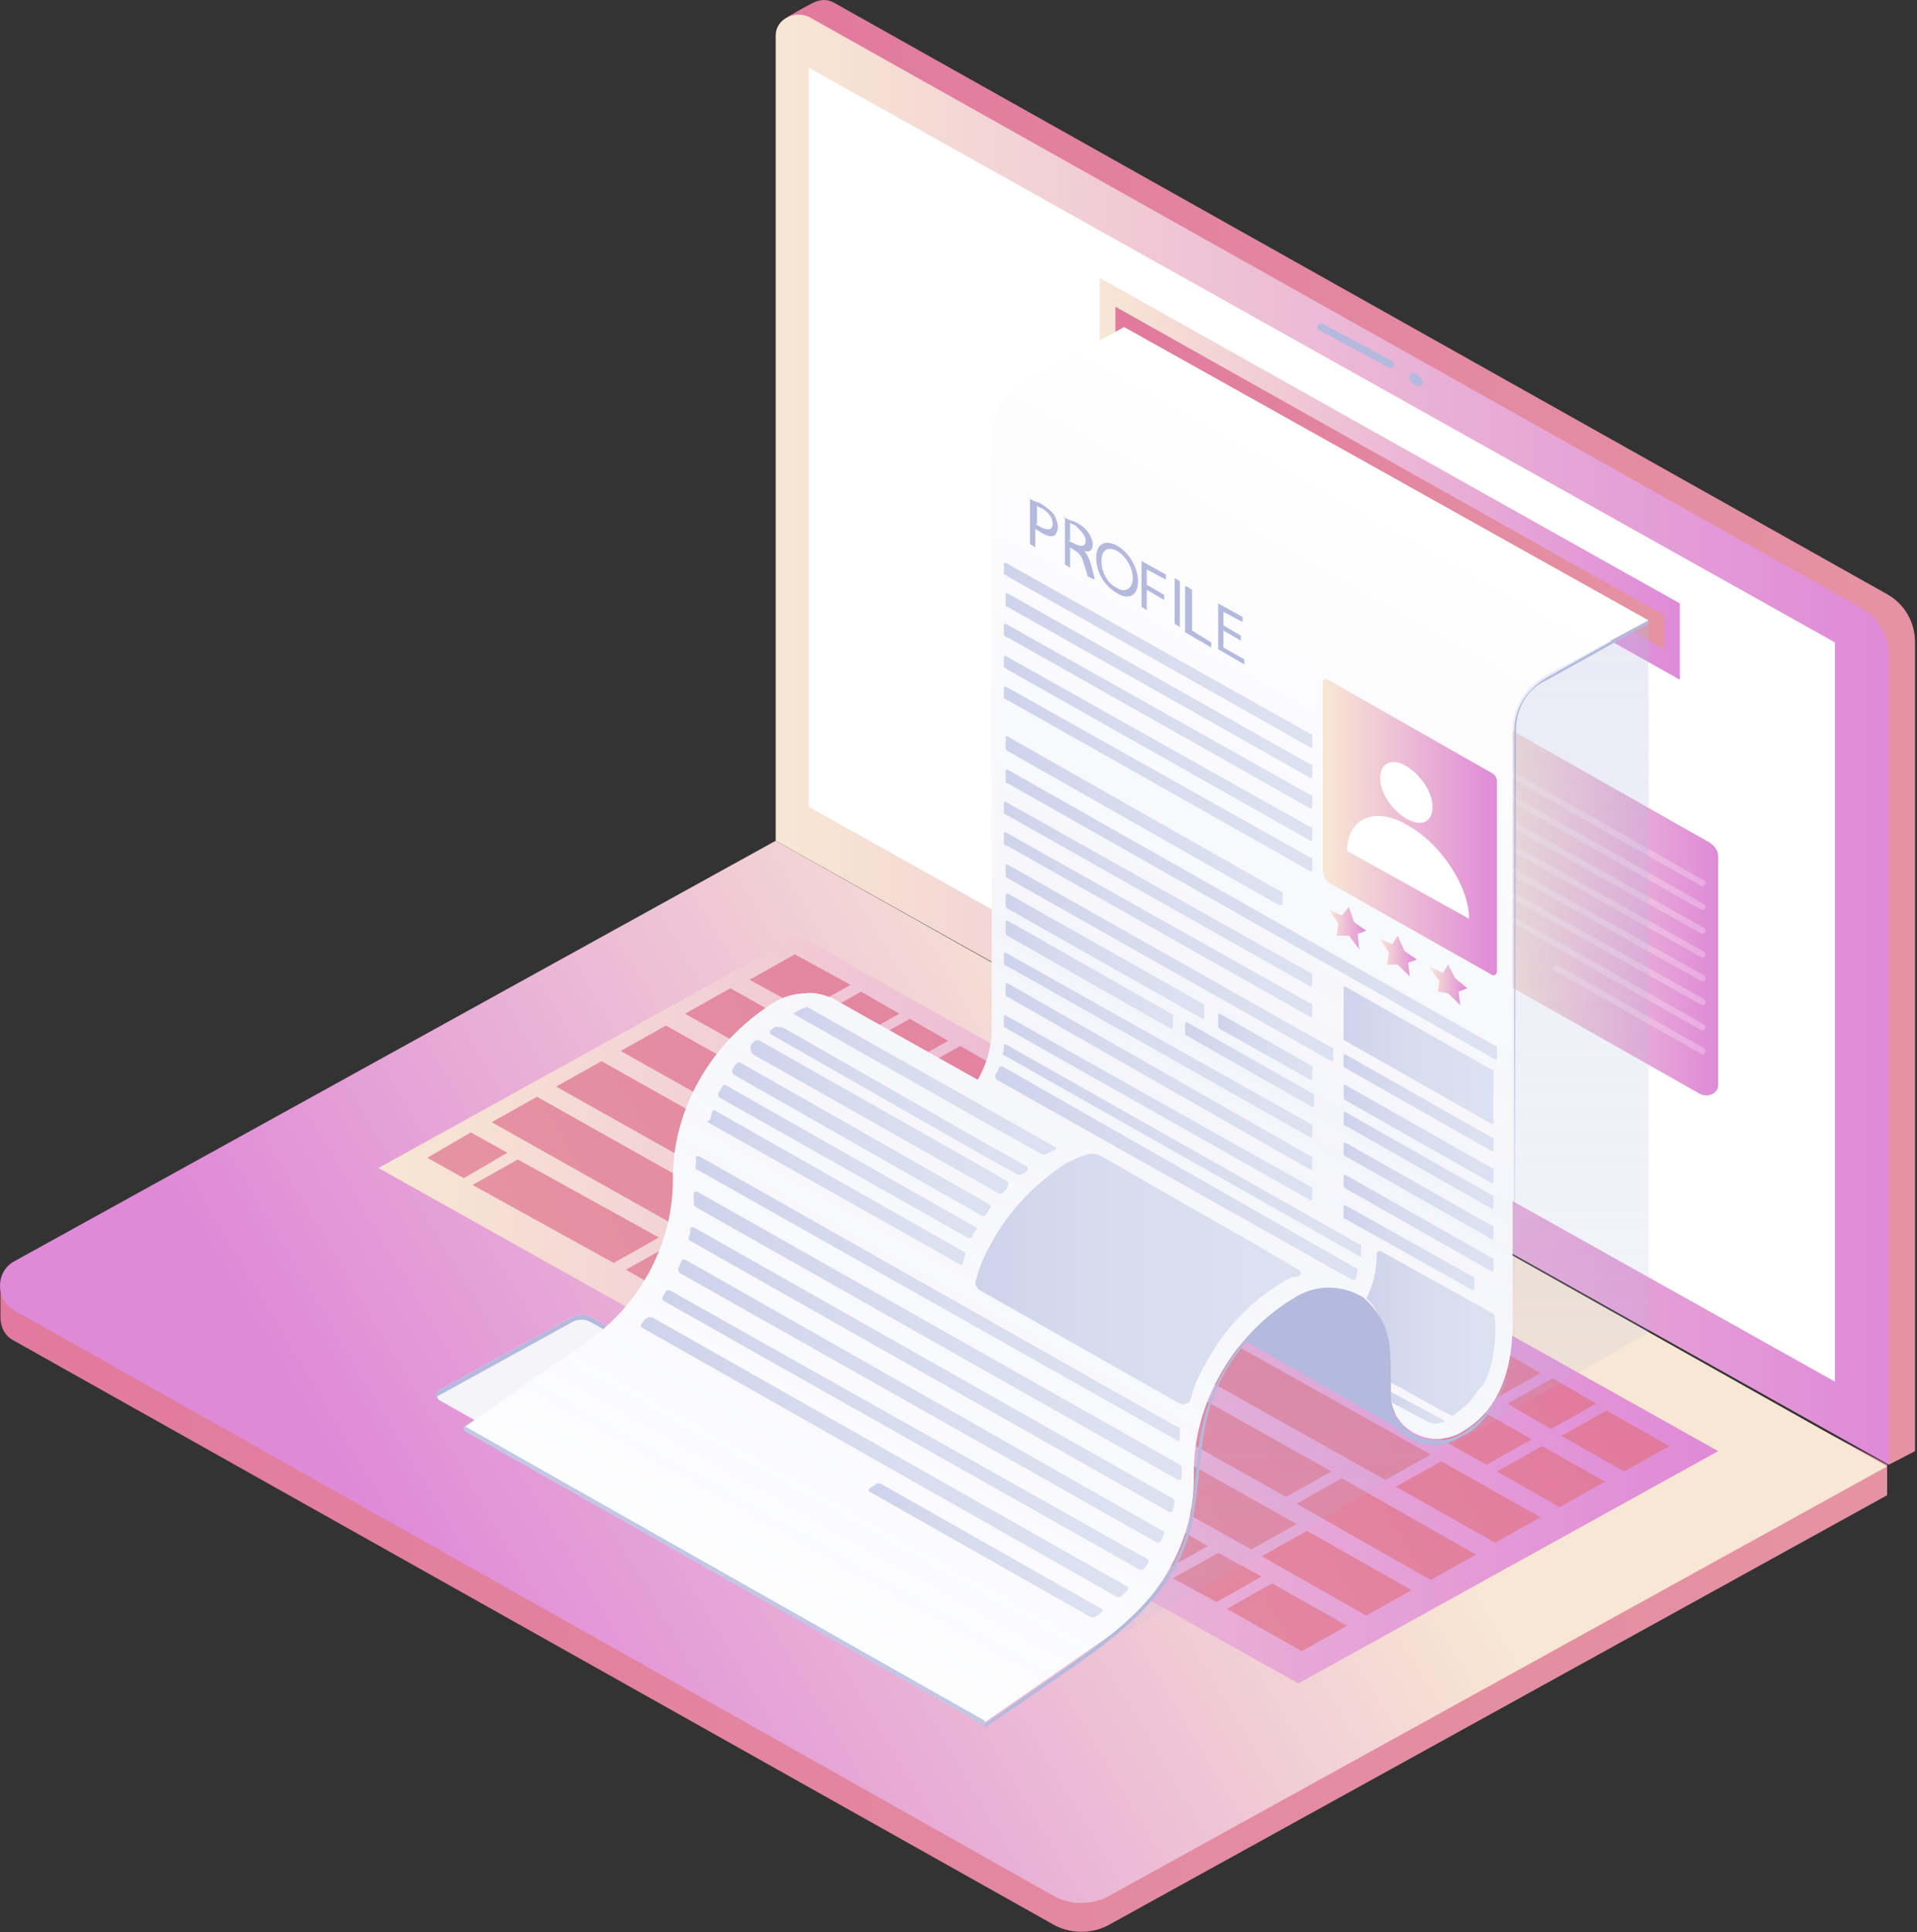 <svg width="262" height="264" viewBox="0 0 262 264" fill="none" xmlns="http://www.w3.org/2000/svg">
<rect x="0" y="0" width="262" height="264" fill="#333333" stroke="none"/>
<path d="M261.73 87.778V198.285L258.159 200.138L109.823 112.799L107.68 2.292C107.68 2.292 110.061 0.902 111.014 0.439C111.966 -0.025 112.919 -0.256 114.109 0.439L257.683 81.06C260.302 82.45 261.73 84.998 261.73 87.778Z" fill="url(#paint0_linear_1119_31)"/>
<path d="M258.159 89.632V200.138L106.014 114.884V4.84C106.014 2.755 108.395 1.365 110.537 2.292L254.111 82.913C256.73 84.303 258.159 86.852 258.159 89.632Z" fill="url(#paint1_linear_1119_31)"/>
<path d="M250.778 87.778V188.786L110.538 110.25V9.242L250.778 87.778Z" fill="url(#paint2_linear_1119_31)"/>
<path d="M229.587 82.45V92.875L150.3 48.394V37.969L229.587 82.45Z" fill="url(#paint3_linear_1119_31)"/>
<path d="M152.443 46.773V41.908L227.444 84.072V88.705L152.443 46.773Z" fill="url(#paint4_linear_1119_31)"/>
<path d="M204.825 133.88L232.206 149.402C233.397 150.097 234.825 149.402 234.825 148.244V116.969C234.825 116.274 234.349 115.579 233.635 115.115L206.253 99.593C205.063 98.898 203.634 99.593 203.634 100.752V132.027C203.634 132.722 204.11 133.417 204.825 133.88Z" fill="url(#paint5_linear_1119_31)"/>
<g opacity="0.25">
<path d="M232.682 120.675L205.777 105.385" stroke="white" stroke-width="0.846" stroke-miterlimit="10" stroke-linecap="round"/>
<path d="M232.682 123.919L205.777 108.629" stroke="white" stroke-width="0.846" stroke-miterlimit="10" stroke-linecap="round"/>
<path d="M232.682 127.162L205.777 112.104" stroke="white" stroke-width="0.846" stroke-miterlimit="10" stroke-linecap="round"/>
<path d="M232.682 130.405L205.777 115.347" stroke="white" stroke-width="0.846" stroke-miterlimit="10" stroke-linecap="round"/>
<path d="M232.682 133.649L205.777 118.59" stroke="white" stroke-width="0.846" stroke-miterlimit="10" stroke-linecap="round"/>
<path d="M232.682 136.892L205.777 121.834" stroke="white" stroke-width="0.846" stroke-miterlimit="10" stroke-linecap="round"/>
<path d="M232.682 140.367L205.777 125.077" stroke="white" stroke-width="0.846" stroke-miterlimit="10" stroke-linecap="round"/>
<path d="M232.682 143.611L212.682 132.259" stroke="white" stroke-width="0.846" stroke-miterlimit="10" stroke-linecap="round"/>
</g>
<path d="M106.014 119.054L257.921 200.138V204.308L151.729 262.921C149.348 264.311 146.252 264.311 143.871 262.921L1.964 183.226C0.536 182.531 0.06 181.141 0.06 179.983C0.06 178.593 0.06 175.813 0.06 175.813L106.014 119.054Z" fill="url(#paint6_linear_1119_31)"/>
<path d="M106.014 114.884L257.921 200.37L151.729 258.982C149.348 260.372 146.252 260.372 143.871 258.982L1.964 179.056C-0.655 177.666 -0.655 173.728 1.964 172.338L106.014 114.884Z" fill="url(#paint7_linear_1119_31)"/>
<path d="M51.727 159.596L109.109 127.857L234.825 198.285L177.443 230.023L51.727 159.596Z" fill="url(#paint8_linear_1119_31)"/>
<path d="M184.11 179.751L178.872 176.739L185.063 173.264L190.301 176.276L184.11 179.751ZM209.349 196.663L99.823 135.039L93.632 138.514L203.158 200.138L209.349 196.663ZM183.634 172.569L178.396 169.558L172.205 173.033L177.443 176.044L183.634 172.569ZM176.967 168.631L171.729 165.619L165.538 169.094L170.777 172.106L176.967 168.631ZM116.252 134.575L108.633 130.405L102.442 133.88L110.061 138.051L116.252 134.575ZM203.872 183.921L198.634 180.909L192.444 184.384L197.682 187.396L203.872 183.921ZM210.539 187.628L205.301 184.616L199.11 188.091L204.349 191.103L210.539 187.628ZM196.967 179.983L191.729 176.971L185.539 180.446L190.777 183.458L196.967 179.983ZM129.585 142.221L124.347 139.209L118.157 142.684L123.395 145.696L129.585 142.221ZM136.49 145.927L131.252 142.916L125.062 146.391L130.3 149.402L136.49 145.927ZM170.062 164.924L164.824 161.913L158.634 165.388L163.872 168.399L170.062 164.924ZM117.68 135.502L111.49 138.977L116.728 141.989L122.919 138.514L117.68 135.502ZM143.157 149.634L137.919 146.622L131.728 150.097L136.967 153.109L143.157 149.634ZM149.824 153.572L144.586 150.561L138.395 154.036L143.633 157.047L149.824 153.572ZM163.396 161.217L158.157 158.206L151.967 161.681L157.205 164.693L163.396 161.217ZM156.729 157.279L151.491 154.267L145.3 157.742L150.538 160.754L156.729 157.279ZM218.158 191.798L212.206 188.323L206.015 191.798L211.968 195.273L218.158 191.798ZM173.872 216.355L167.681 219.83L177.92 225.622L184.11 222.147L173.872 216.355ZM172.443 212.648L186.729 220.757L192.92 217.282L178.634 209.173L172.443 212.648ZM69.346 157.511L64.346 154.731L58.394 158.206L63.394 160.986L69.346 157.511ZM177.205 205.466L195.539 215.892L201.729 212.417L183.396 201.991L177.205 205.466ZM172.443 215.428L166.491 212.185L160.3 215.66L166.253 218.903L172.443 215.428ZM219.587 192.725L213.396 196.2L221.968 201.065L228.158 197.59L219.587 192.725ZM204.587 201.065L213.158 205.93L219.349 202.455L210.777 197.59L204.587 201.065ZM190.777 203.15L204.349 210.795L210.539 207.32L196.967 199.675L190.777 203.15ZM83.87 172.569L90.061 169.094L70.775 158.437L64.584 161.913L83.87 172.569ZM97.442 173.264L91.728 170.021L85.537 173.496L91.251 176.739L97.442 173.264ZM195.539 198.748L91.013 140.136L84.823 143.611L189.348 202.223L195.539 198.748ZM177.205 208.246L73.394 149.866L67.204 153.341L171.015 211.722L177.205 208.246ZM181.967 201.065L82.204 145.001L76.013 148.476L175.777 204.54L181.967 201.065ZM157.681 207.088L113.871 182.531L107.68 186.006L151.252 210.563L157.681 207.088ZM104.823 177.434L99.109 174.191L92.918 177.666L98.633 180.909L104.823 177.434ZM165.062 211.258L159.11 207.783L152.919 211.258L158.872 214.733L165.062 211.258ZM112.204 181.604L106.49 178.361L100.299 181.836L106.014 185.079L112.204 181.604Z" fill="url(#paint9_linear_1119_31)"/>
<path d="M80.775 179.983L113.157 198.285C113.633 198.516 113.633 199.443 113.157 199.675L95.061 209.637C94.347 210.1 93.156 210.1 92.442 209.637L60.06 191.335C59.584 191.103 59.584 190.176 60.06 189.945L78.156 179.983C78.87 179.519 79.823 179.519 80.775 179.983Z" fill="#F5F4F9"/>
<path d="M113.157 198.98L80.775 180.678C80.061 180.214 78.87 180.214 78.156 180.678L60.06 190.64C59.822 190.64 59.822 190.871 59.584 191.103C59.346 190.64 59.584 190.176 60.06 189.945L78.156 179.983C78.87 179.519 80.061 179.519 80.775 179.983L113.157 198.285C113.633 198.516 113.633 198.98 113.633 199.443C113.395 199.211 113.395 198.98 113.157 198.98Z" fill="#B4B9DE"/>
<path d="M180.539 44.688L190.063 49.784" stroke="#B4B9DE" stroke-miterlimit="10" stroke-linecap="round"/>
<path d="M194.348 51.869C194.587 52.333 194.348 52.796 193.872 52.796C193.396 52.796 192.92 52.333 192.682 51.869C192.444 51.406 192.682 50.943 193.158 50.943C193.634 50.943 194.11 51.406 194.348 51.869Z" fill="#B4B9DE"/>
<path d="M199.587 74.341L225.301 85.23V91.948V182.068L143.871 228.634L121.252 201.76L199.587 74.341Z" fill="url(#paint10_linear_1119_31)"/>
<path d="M164.11 179.751L192.444 195.968V195.505C190.777 194.346 189.824 192.725 189.824 190.408V186.47C189.824 183.69 188.396 178.593 186.253 177.203C185.777 176.971 185.539 176.739 185.063 176.508C182.443 175.349 179.348 175.349 176.491 177.203C175.062 178.361 165.538 178.129 164.11 179.751Z" fill="#B4B9DE"/>
<path d="M225.301 84.766L153.633 44.688L139.824 52.333C137.205 53.723 135.538 56.271 135.538 59.514V140.599C135.538 143.147 134.824 145.464 133.633 147.549L115.061 137.124C114.585 136.892 114.347 136.661 113.871 136.429C112.68 135.966 111.252 135.502 110.061 135.734C108.633 135.734 106.966 136.197 105.537 137.124C97.204 142.452 91.966 151.487 91.966 160.986V161.218C91.966 170.021 87.442 178.361 80.061 183.458L63.394 195.041L134.586 235.352L151.252 223.768C158.634 218.672 163.395 210.1 163.157 201.528V201.297C163.157 196.663 164.348 192.261 166.491 188.323C168.872 183.921 172.205 180.215 176.729 177.434C179.586 175.581 182.682 175.581 185.301 176.739C185.777 176.971 186.253 177.203 186.491 177.434C189.586 180.215 190.063 183.69 190.063 186.47V190.408C190.063 195.505 195.777 198.285 200.063 195.505C205.777 192.03 206.73 185.543 206.73 180.678V99.593C206.73 96.35 208.872 93.57 211.492 92.18L225.301 84.766Z" fill="white"/>
<path opacity="0.35" d="M225.301 84.766L153.633 44.688L139.824 52.333C137.205 53.723 135.538 56.271 135.538 59.514V140.599C135.538 143.147 134.824 145.464 133.633 147.549L115.061 137.124C114.585 136.892 114.347 136.661 113.871 136.429C112.68 135.966 111.252 135.502 110.061 135.734C108.633 135.734 106.966 136.197 105.537 137.124C97.204 142.452 91.966 151.487 91.966 160.986V161.218C91.966 170.021 87.442 178.361 80.061 183.458L63.394 195.041L134.586 235.352L151.252 223.768C158.634 218.672 163.395 210.1 163.157 201.528V201.297C163.157 196.663 164.348 192.261 166.491 188.323C168.872 183.921 172.205 180.215 176.729 177.434C179.586 175.581 182.682 175.581 185.301 176.739C185.777 176.971 186.253 177.203 186.491 177.434C189.586 180.215 190.063 183.69 190.063 186.47V190.408C190.063 195.505 195.777 198.285 200.063 195.505C205.777 192.03 206.73 185.543 206.73 180.678V99.593C206.73 96.35 208.872 93.57 211.492 92.18L225.301 84.766Z" fill="url(#paint11_linear_1119_31)"/>
<path d="M139.109 162.376L135.776 160.523C136.728 161.449 137.681 162.144 139.109 162.376Z" fill="white"/>
<path d="M63.394 194.81V195.505L134.586 235.815V235.12L63.394 194.81Z" fill="#C4C6E5"/>
<path d="M181.729 120.675L203.872 133.186C204.11 133.417 204.587 133.186 204.587 132.722V106.775C204.587 106.312 204.349 105.849 203.872 105.617L181.491 92.875C181.253 92.643 180.777 92.875 180.777 93.107V119.054C181.015 119.98 181.253 120.444 181.729 120.675Z" fill="url(#paint12_linear_1119_31)"/>
<path d="M137.681 82.913L179.11 106.312C179.348 106.312 179.348 106.312 179.348 106.08V104.69C179.348 104.458 179.348 104.458 179.11 104.458L137.681 81.06C137.443 81.06 137.443 81.06 137.443 81.291V82.681C137.443 82.681 137.443 82.913 137.681 82.913Z" fill="url(#paint13_linear_1119_31)"/>
<path d="M137.681 78.743L179.11 102.142C179.348 102.142 179.348 102.142 179.348 101.91V100.52C179.348 100.288 179.348 100.288 179.11 100.288L137.443 76.89C137.205 76.89 137.205 76.89 137.205 77.121V78.511C137.443 78.511 137.443 78.511 137.681 78.743Z" fill="url(#paint14_linear_1119_31)"/>
<path d="M137.681 87.083L179.11 110.482C179.348 110.482 179.348 110.482 179.348 110.25V108.86C179.348 108.629 179.348 108.629 179.11 108.629L137.443 85.23C137.205 85.23 137.205 85.23 137.205 85.462V86.852C137.443 86.852 137.443 87.083 137.681 87.083Z" fill="url(#paint15_linear_1119_31)"/>
<path d="M137.681 91.485L179.11 114.884C179.348 114.884 179.348 114.884 179.348 114.652V113.262C179.348 113.03 179.348 113.03 179.11 113.03L137.443 89.632C137.205 89.632 137.205 89.632 137.205 89.863V91.253C137.443 91.253 137.443 91.253 137.681 91.485Z" fill="url(#paint16_linear_1119_31)"/>
<path d="M137.681 95.655L179.11 119.054C179.348 119.054 179.348 119.054 179.348 118.822V117.432C179.348 117.2 179.348 117.2 179.11 117.2L137.443 93.802C137.205 93.802 137.205 93.802 137.205 94.033V95.423C137.443 95.423 137.443 95.655 137.681 95.655Z" fill="url(#paint17_linear_1119_31)"/>
<path d="M179.348 145.696L166.729 138.514C166.491 138.514 166.491 138.514 166.491 138.746V140.136C166.491 140.367 166.491 140.367 166.729 140.599L179.11 147.549C179.348 147.549 179.348 147.549 179.348 147.317V145.927C179.586 145.927 179.348 145.696 179.348 145.696Z" fill="url(#paint18_linear_1119_31)"/>
<path d="M137.443 122.297V123.687C137.443 123.919 137.443 123.919 137.681 124.15L164.348 139.209C164.586 139.209 164.586 139.209 164.586 138.977V137.587C164.586 137.356 164.586 137.356 164.348 137.124L137.681 122.065C137.681 122.065 137.443 122.297 137.443 122.297Z" fill="url(#paint19_linear_1119_31)"/>
<path d="M137.681 119.98L181.967 145.001C182.205 145.001 182.205 145.001 182.205 144.769V143.379C182.205 143.147 182.205 143.147 181.967 143.147L137.681 118.127C137.443 118.127 137.443 118.127 137.443 118.359V119.749C137.443 119.749 137.443 119.749 137.681 119.98Z" fill="url(#paint20_linear_1119_31)"/>
<path d="M137.681 115.579L179.11 138.977C179.348 138.977 179.348 138.977 179.348 138.746V137.356C179.348 137.124 179.348 137.124 179.11 137.124L137.443 113.725C137.205 113.725 137.205 113.725 137.205 113.957V115.347C137.443 115.579 137.443 115.579 137.681 115.579Z" fill="url(#paint21_linear_1119_31)"/>
<path d="M137.681 111.409L179.11 134.807C179.348 134.807 179.348 134.807 179.348 134.576V133.186C179.348 132.954 179.348 132.954 179.11 132.954L137.443 109.555C137.205 109.555 137.205 109.555 137.205 109.787V111.177C137.443 111.177 137.443 111.409 137.681 111.409Z" fill="url(#paint22_linear_1119_31)"/>
<path d="M137.681 140.599L179.11 163.998C179.348 163.998 179.348 163.998 179.348 163.766V162.376C179.348 162.144 179.348 162.144 179.11 162.144L137.443 138.746C137.205 138.746 137.205 138.746 137.205 138.977V140.367C137.443 140.367 137.443 140.367 137.681 140.599Z" fill="url(#paint23_linear_1119_31)"/>
<path d="M137.443 144.306L185.777 171.643C186.015 171.643 186.015 171.643 186.015 171.643C186.015 171.411 186.015 170.948 186.015 170.716V170.253C186.015 170.021 186.015 170.021 185.777 170.021L137.443 142.684C137.205 142.684 137.205 142.684 137.205 142.916C137.205 143.379 137.205 143.611 136.967 144.074C136.967 143.842 137.205 144.306 137.443 144.306Z" fill="url(#paint24_linear_1119_31)"/>
<path d="M136.252 147.549L184.824 174.886C185.063 174.886 185.301 174.886 185.301 174.655C185.301 174.423 185.539 173.96 185.539 173.728C185.539 173.496 185.539 173.265 185.301 173.265L136.967 145.696C136.728 145.696 136.728 145.696 136.49 145.927C136.49 146.159 136.252 146.622 136.014 146.854C136.014 147.086 136.014 147.317 136.252 147.549Z" fill="url(#paint25_linear_1119_31)"/>
<path d="M137.681 136.197L179.11 159.828C179.348 159.828 179.348 159.828 179.348 159.596V158.206C179.348 157.974 179.348 157.974 179.11 157.974L137.681 134.344C137.443 134.344 137.443 134.344 137.443 134.576V135.966C137.443 135.966 137.443 136.197 137.681 136.197Z" fill="url(#paint26_linear_1119_31)"/>
<path d="M137.681 132.027L179.11 155.426C179.348 155.426 179.348 155.426 179.348 155.194V153.804C179.348 153.573 179.348 153.573 179.11 153.573L137.443 130.174C137.205 130.174 137.205 130.174 137.205 130.406V131.796C137.443 131.796 137.443 132.027 137.681 132.027Z" fill="url(#paint27_linear_1119_31)"/>
<path d="M179.348 149.403L162.205 139.672C162.205 139.672 161.967 139.672 161.967 139.904V141.294C161.967 141.294 161.967 141.526 162.205 141.526L179.348 151.256C179.586 151.256 179.586 151.256 179.586 151.024V149.634C179.586 149.402 179.348 149.403 179.348 149.403Z" fill="url(#paint28_linear_1119_31)"/>
<path d="M137.443 126.004V127.394C137.443 127.626 137.443 127.626 137.681 127.857L160.062 140.599C160.3 140.599 160.3 140.599 160.3 140.367V138.746C160.3 138.746 160.3 138.514 160.062 138.514L137.681 125.772C137.681 125.772 137.443 125.772 137.443 126.004Z" fill="url(#paint29_linear_1119_31)"/>
<path d="M183.872 150.329L203.872 161.681C204.11 161.681 204.11 161.681 204.11 161.449V159.828C204.11 159.596 204.11 159.596 203.872 159.596L183.872 148.244C183.634 148.244 183.634 148.244 183.634 148.476V149.866C183.634 150.097 183.634 150.098 183.872 150.329Z" fill="url(#paint30_linear_1119_31)"/>
<path d="M183.872 145.927L203.872 157.279C204.11 157.279 204.11 157.279 204.11 157.048V155.658C204.11 155.426 204.11 155.426 203.872 155.426L183.872 144.074C183.634 144.074 183.634 144.074 183.634 144.306V145.696C183.634 145.696 183.634 145.927 183.872 145.927Z" fill="url(#paint31_linear_1119_31)"/>
<path d="M183.872 142.221L203.872 153.573C204.11 153.573 204.11 153.573 204.11 153.341V146.391C204.11 146.159 204.11 146.159 203.872 146.159L183.872 134.807C183.634 134.807 183.634 134.807 183.634 135.039V141.757C183.634 141.989 183.634 142.221 183.872 142.221Z" fill="url(#paint32_linear_1119_31)"/>
<path d="M183.872 166.546L201.253 176.276C201.491 176.276 201.491 176.276 201.491 176.045V174.655C201.491 174.423 201.491 174.423 201.253 174.423L183.872 164.693C183.634 164.693 183.634 164.693 183.634 164.924V166.314C183.634 166.314 183.634 166.546 183.872 166.546Z" fill="url(#paint33_linear_1119_31)"/>
<path d="M183.872 162.376L203.872 173.728C204.11 173.728 204.11 173.728 204.11 173.496V172.106C204.11 171.875 204.11 171.875 203.872 171.875L183.872 160.523C183.634 160.523 183.634 160.523 183.634 160.754V162.144C183.634 162.144 183.634 162.144 183.872 162.376Z" fill="url(#paint34_linear_1119_31)"/>
<path d="M183.872 157.974L203.872 169.326C204.11 169.326 204.11 169.326 204.11 169.094V167.704C204.11 167.473 204.11 167.473 203.872 167.473L183.872 156.121C183.634 156.121 183.634 156.121 183.634 156.353V157.743C183.634 157.743 183.634 157.974 183.872 157.974Z" fill="url(#paint35_linear_1119_31)"/>
<path d="M183.872 153.804L203.872 165.156C204.11 165.156 204.11 165.156 204.11 164.924V163.534C204.11 163.303 204.11 163.303 203.872 163.303L183.872 151.951C183.634 151.951 183.634 151.951 183.634 152.182V153.573C183.634 153.573 183.634 153.804 183.872 153.804Z" fill="url(#paint36_linear_1119_31)"/>
<path d="M137.443 100.752V102.142C137.443 102.373 137.443 102.373 137.681 102.605L174.824 123.687C175.062 123.687 175.301 123.687 175.301 123.455V122.297C175.301 122.065 175.3 121.834 175.062 121.834L137.919 100.752C137.681 100.52 137.443 100.52 137.443 100.752Z" fill="url(#paint37_linear_1119_31)"/>
<path d="M137.681 107.007L204.349 144.769C204.587 144.769 204.587 144.769 204.587 144.537V143.147C204.587 142.916 204.587 142.916 204.349 142.916L137.681 105.154C137.443 105.154 137.443 105.154 137.443 105.385V106.775C137.443 107.007 137.443 107.007 137.681 107.007Z" fill="url(#paint38_linear_1119_31)"/>
<path d="M186.729 177.435C188.634 178.825 190.063 183.69 190.063 186.47V188.786C190.063 188.786 190.063 189.018 190.301 189.018C191.253 189.481 197.206 192.957 198.396 193.42H198.634C199.825 192.493 201.015 191.566 201.73 190.408C201.968 189.945 202.444 189.481 202.682 189.25C204.587 186.238 204.587 179.751 204.11 179.52L189.11 171.18C189.11 171.18 188.872 170.948 188.634 170.948C188.396 170.948 188.158 170.948 188.158 171.411C188.158 173.728 187.682 175.581 186.729 177.435Z" fill="url(#paint39_linear_1119_31)"/>
<path d="M190.063 190.176V190.64C190.063 190.871 190.063 191.335 190.063 191.566L195.301 194.346C195.777 194.578 196.491 194.578 197.206 194.346C197.206 194.346 197.444 194.346 197.444 194.115L190.063 190.176Z" fill="url(#paint40_linear_1119_31)"/>
<path d="M133.871 176.276L161.253 191.798C161.729 192.03 162.443 191.798 162.681 191.335C163.157 189.481 163.872 187.86 164.824 186.238C167.205 181.836 170.539 178.13 175.062 175.35C175.777 174.886 176.491 174.423 177.443 174.423C177.92 174.191 177.92 173.728 177.443 173.496L173.158 170.948L158.157 162.376L150.538 157.974C150.062 157.743 149.348 157.511 148.633 157.743C147.681 157.974 146.729 158.438 145.776 158.901C141.49 161.681 137.919 165.388 135.538 169.79C134.586 171.411 133.871 173.033 133.395 174.886C133.157 175.35 133.395 175.813 133.871 176.276Z" fill="url(#paint41_linear_1119_31)"/>
<path d="M108.395 138.514L134.109 153.109L142.443 157.743C142.681 157.743 142.681 157.743 142.919 157.743C143.157 157.743 143.157 157.511 143.395 157.511C143.633 157.279 143.871 157.279 144.348 157.048V156.816L134.109 151.024L110.299 137.587C109.585 137.819 109.109 138.051 108.395 138.514Z" fill="url(#paint42_linear_1119_31)"/>
<path d="M105.299 140.831C105.061 140.831 105.299 141.062 105.299 141.294L134.109 157.743L139.109 160.523C139.348 160.523 139.586 160.523 139.586 160.523C139.824 160.291 140.062 160.291 140.3 160.059C140.538 159.828 140.538 159.364 140.3 159.364L134.109 155.889L106.966 140.367C106.728 140.367 106.49 140.367 106.49 140.367C106.014 140.136 105.776 140.367 105.299 140.831Z" fill="url(#paint43_linear_1119_31)"/>
<path d="M102.918 144.074L136.49 163.071C136.728 163.303 136.967 163.071 137.205 162.839C137.443 162.608 137.681 162.376 137.681 162.144C137.919 161.913 137.919 161.681 137.681 161.449L135.776 160.291L103.871 142.221C103.633 141.989 103.395 142.221 103.156 142.221C102.918 142.452 102.918 142.452 102.68 142.684C102.442 143.379 102.68 143.842 102.918 144.074Z" fill="url(#paint44_linear_1119_31)"/>
<path d="M100.299 146.854L134.109 166.083C134.347 166.314 134.824 166.083 134.824 165.851C135.062 165.619 135.062 165.388 135.3 165.156C135.538 164.924 135.3 164.693 135.062 164.461L101.252 145.232C101.014 145.001 100.775 145.232 100.537 145.464C100.299 145.696 100.299 145.927 100.061 146.159C100.061 146.391 100.061 146.622 100.299 146.854Z" fill="url(#paint45_linear_1119_31)"/>
<path d="M98.156 149.866C98.156 149.866 98.394 149.866 98.156 149.866L132.205 169.094C132.443 169.326 132.919 169.094 132.919 168.863C132.919 168.631 133.157 168.399 133.157 168.399C133.157 168.399 133.157 168.168 133.395 168.168C133.633 167.936 133.395 167.704 133.395 167.704L99.109 148.244H98.871C98.632 148.707 98.394 148.939 98.156 149.402C98.156 149.634 98.156 149.866 98.156 149.866Z" fill="url(#paint46_linear_1119_31)"/>
<path d="M96.728 153.341L131.252 172.801H131.49C131.728 172.338 131.728 171.874 131.966 171.411V171.179L97.68 151.719H97.442C97.204 152.182 97.204 152.646 96.966 153.109C96.49 153.109 96.728 153.341 96.728 153.341Z" fill="url(#paint47_linear_1119_31)"/>
<path d="M95.061 159.364C95.061 159.596 95.061 159.828 95.299 159.828L161.015 196.895C161.253 196.895 161.253 196.895 161.253 196.663V195.273C161.253 195.042 161.253 195.042 161.015 195.042L95.537 157.974C95.299 157.974 95.061 157.974 95.061 158.206C95.299 158.669 95.061 158.901 95.061 159.364Z" fill="url(#paint48_linear_1119_31)"/>
<path d="M94.823 164.461C94.823 164.693 94.823 164.693 95.061 164.924L161.015 202.223C161.015 202.223 161.015 202.223 161.253 202.223C161.253 202.223 161.491 202.223 161.491 201.992V200.602V200.37C161.491 200.37 161.491 200.37 161.253 200.138L95.299 162.839C95.061 162.839 94.823 162.839 94.823 163.071C94.823 163.534 94.823 163.998 94.823 164.461Z" fill="url(#paint49_linear_1119_31)"/>
<path d="M94.109 169.094C94.109 169.326 94.109 169.558 94.347 169.558L159.824 206.625C160.062 206.625 160.3 206.625 160.3 206.393C160.3 205.93 160.538 205.698 160.538 205.235C160.538 205.003 160.538 205.003 160.3 204.772L94.823 167.704C94.585 167.704 94.347 167.704 94.347 167.936C94.347 168.399 94.347 168.631 94.109 169.094Z" fill="url(#paint50_linear_1119_31)"/>
<path d="M92.68 173.265C92.68 173.496 92.68 173.728 92.918 173.96L158.157 210.795C158.395 210.795 158.395 210.795 158.634 210.563C158.872 210.332 158.872 209.868 159.11 209.637C159.11 209.405 159.11 209.173 158.872 209.173L93.632 172.106C93.394 172.106 93.156 172.106 93.156 172.338C92.918 172.57 92.918 173.033 92.68 173.265Z" fill="url(#paint51_linear_1119_31)"/>
<path d="M90.537 177.203C90.537 177.435 90.537 177.666 90.537 177.666L155.776 214.502C156.014 214.502 156.014 214.502 156.253 214.502C156.491 214.27 156.729 213.807 156.967 213.575C156.967 213.343 156.967 213.343 156.967 213.112L91.49 176.276C91.251 176.276 91.013 176.276 91.013 176.508C90.775 176.74 90.775 176.971 90.537 177.203Z" fill="url(#paint52_linear_1119_31)"/>
<path d="M87.68 180.91C87.442 181.141 87.68 181.373 87.68 181.373L152.681 218.208C152.919 218.208 152.919 218.208 153.157 218.208C153.395 217.977 153.633 217.745 154.11 217.282C154.348 217.05 154.11 216.818 154.11 216.818L89.109 179.983C88.871 179.983 88.632 179.983 88.632 179.983C88.156 180.215 87.918 180.446 87.68 180.91Z" fill="url(#paint53_linear_1119_31)"/>
<path d="M118.871 203.382C118.633 203.613 118.633 203.845 118.871 203.845L149.11 220.988C149.11 220.988 149.348 220.988 149.586 220.988C150.062 220.757 150.3 220.525 150.538 220.293C150.776 220.293 150.776 220.062 150.538 219.83L120.3 202.687C120.061 202.687 119.823 202.687 119.823 202.687C119.347 203.15 119.109 203.15 118.871 203.382Z" fill="url(#paint54_linear_1119_31)"/>
<path d="M211.73 92.412C209.111 93.802 206.968 96.35 206.968 99.825V180.909C206.968 188.555 204.349 192.956 200.063 195.736C195.777 198.516 190.063 195.736 190.063 190.64V186.701C190.063 183.921 189.825 181.141 187.682 178.824C186.015 176.971 183.396 175.813 181.015 176.044C178.872 176.276 176.729 177.434 175.062 178.593C169.586 182.531 165.776 188.323 164.348 194.81C163.157 200.138 163.634 205.698 161.729 210.795C159.586 216.587 154.824 221.22 149.824 224.927C146.729 227.243 134.586 235.584 134.586 235.584V236.047C134.586 236.047 144.586 229.329 149.348 225.853C154.11 222.378 159.11 217.977 161.491 212.417C164.586 205.698 163.157 198.053 165.776 191.103C167.681 185.775 171.491 181.373 176.253 178.361C178.396 176.971 180.777 175.813 183.158 176.508C185.301 176.971 186.967 178.824 187.682 180.678C189.11 183.458 189.11 186.47 189.11 189.481C189.11 191.798 189.348 194.115 191.491 195.736C195.301 198.516 197.92 197.358 199.825 196.2C200.539 195.968 202.444 195.041 204.587 191.335C207.206 187.165 206.968 179.983 206.968 179.983C206.968 179.983 207.206 100.752 207.206 99.593C207.206 98.667 207.444 94.728 211.492 92.875L225.301 85.23V84.766L211.73 92.412Z" fill="#B4B9DE"/>
<path d="M140.538 68.086C141.014 68.318 141.49 68.55 142.205 68.781C142.919 69.245 143.633 69.708 144.109 70.403C144.348 70.866 144.586 71.561 144.586 72.025C144.586 72.488 144.348 72.951 144.109 73.183C143.633 73.415 142.919 73.183 142.205 72.72C141.967 72.488 141.728 72.488 141.49 72.256V74.805L140.776 74.341V68.086H140.538ZM141.49 71.561C141.728 71.793 141.967 71.793 142.205 72.025C143.157 72.488 143.871 72.488 143.871 71.561C143.871 70.635 143.157 69.94 142.443 69.476C141.967 69.245 141.728 69.245 141.728 69.013V71.561H141.49Z" fill="#B4B9DE"/>
<path d="M145.3 70.635C145.776 70.866 146.252 71.098 146.967 71.33C147.919 71.793 148.395 72.257 148.871 72.951C149.11 73.415 149.348 73.878 149.348 74.341C149.348 75.268 148.871 75.5 148.157 75.268C148.633 75.731 148.871 76.427 149.11 77.121C149.348 78.048 149.586 78.743 149.586 79.207L148.633 78.743C148.633 78.511 148.395 77.817 148.157 77.121C147.919 76.195 147.681 75.731 146.967 75.268L146.252 74.805V77.585L145.538 77.121V70.635H145.3ZM146.014 73.878L146.967 74.341C147.919 74.805 148.395 74.573 148.395 73.878C148.395 73.183 147.681 72.488 146.967 71.793C146.49 71.561 146.252 71.561 146.252 71.33V73.878H146.014Z" fill="#B4B9DE"/>
<path d="M155.538 79.438C155.538 81.523 154.11 81.987 152.681 81.06C151.014 80.133 149.824 78.28 149.824 76.195C149.824 74.341 151.014 73.646 152.681 74.573C154.348 75.5 155.538 77.585 155.538 79.438ZM150.538 76.658C150.538 78.048 151.252 79.67 152.681 80.365C153.872 81.06 154.824 80.365 154.824 78.975C154.824 77.817 154.11 76.195 152.681 75.268C151.252 74.573 150.538 75.268 150.538 76.658Z" fill="#B4B9DE"/>
<path d="M156.014 76.658L159.348 78.511V79.207L156.729 77.816V79.901L159.11 81.291V81.987L156.729 80.597V83.376L156.014 82.913V76.658Z" fill="#B4B9DE"/>
<path d="M161.253 79.438V85.693L160.538 85.23V78.975L161.253 79.438Z" fill="#B4B9DE"/>
<path d="M162.205 80.133L162.919 80.597V86.157L165.538 87.778V88.473L161.967 86.388V80.133H162.205Z" fill="#B4B9DE"/>
<path d="M169.586 87.547L167.205 86.157V88.473L170.062 90.095V90.79L166.491 88.705V82.45L169.824 84.303V84.998L167.205 83.608V85.462L169.586 86.852V87.547Z" fill="#B4B9DE"/>
<path d="M188.634 106.312C188.634 108.397 190.301 110.714 192.205 111.872C194.348 113.03 195.777 112.335 195.777 110.25C195.777 108.165 194.11 105.848 192.205 104.69C190.301 103.532 188.634 104.227 188.634 106.312Z" fill="white"/>
<path d="M184.11 116.274L200.777 125.54C200.777 121.139 196.967 115.347 192.444 112.799C190.063 111.409 188.158 111.177 186.491 111.872C185.063 112.567 184.11 113.957 184.11 116.274Z" fill="white"/>
<path d="M184.348 123.919L185.062 126.004L186.729 127.162L185.539 127.626L185.777 129.711L184.348 127.857H182.682L182.92 126.236L181.729 124.382L183.396 125.077L184.348 123.919Z" fill="url(#paint55_linear_1119_31)"/>
<path d="M191.015 127.857L191.967 129.942L193.634 131.101L192.444 131.564L192.682 133.417L191.015 131.796H189.586L189.824 130.174L188.634 128.321L190.301 129.016L191.015 127.857Z" fill="url(#paint56_linear_1119_31)"/>
<path d="M197.92 131.796L198.872 133.649L200.539 135.039L199.348 135.502L199.587 137.356L197.92 135.734L196.491 135.502L196.729 134.112L195.301 132.027L197.206 132.954L197.92 131.796Z" fill="url(#paint57_linear_1119_31)"/>
<defs>
<linearGradient id="paint0_linear_1119_31" x1="107.734" y1="100.089" x2="261.714" y2="100.089" gradientUnits="userSpaceOnUse">
<stop stop-color="#E17A9E"/>
<stop offset="1" stop-color="#E593A2"/>
</linearGradient>
<linearGradient id="paint1_linear_1119_31" x1="106.131" y1="101.048" x2="258.149" y2="101.048" gradientUnits="userSpaceOnUse">
<stop stop-color="#F8E7D4"/>
<stop offset="0.84" stop-color="#E399D7"/>
<stop offset="1" stop-color="#DF8AD7"/>
</linearGradient>
<linearGradient id="paint2_linear_1119_31" x1="110.534" y1="99.052" x2="250.76" y2="99.052" gradientUnits="userSpaceOnUse">
<stop stop-color="white"/>
<stop offset="1" stop-color="white"/>
</linearGradient>
<linearGradient id="paint3_linear_1119_31" x1="150.24" y1="65.427" x2="229.657" y2="65.427" gradientUnits="userSpaceOnUse">
<stop stop-color="#F8E7D4"/>
<stop offset="0.84" stop-color="#E399D7"/>
<stop offset="1" stop-color="#DF8AD7"/>
</linearGradient>
<linearGradient id="paint4_linear_1119_31" x1="152.429" y1="65.361" x2="227.468" y2="65.361" gradientUnits="userSpaceOnUse">
<stop stop-color="#E17A9E"/>
<stop offset="1" stop-color="#E593A2"/>
</linearGradient>
<linearGradient id="paint5_linear_1119_31" x1="203.722" y1="124.463" x2="234.805" y2="124.463" gradientUnits="userSpaceOnUse">
<stop stop-color="#F8E7D4"/>
<stop offset="0.84" stop-color="#E399D7"/>
<stop offset="1" stop-color="#DF8AD7"/>
</linearGradient>
<linearGradient id="paint6_linear_1119_31" x1="-0.022" y1="191.592" x2="258.149" y2="191.592" gradientUnits="userSpaceOnUse">
<stop stop-color="#E17A9E"/>
<stop offset="1" stop-color="#E593A2"/>
</linearGradient>
<linearGradient id="paint7_linear_1119_31" x1="170.224" y1="163.718" x2="62.536" y2="227.618" gradientUnits="userSpaceOnUse">
<stop stop-color="#F8E7D4"/>
<stop offset="0.84" stop-color="#E399D7"/>
<stop offset="1" stop-color="#DF8AD7"/>
</linearGradient>
<linearGradient id="paint8_linear_1119_31" x1="51.806" y1="178.967" x2="234.805" y2="178.967" gradientUnits="userSpaceOnUse">
<stop stop-color="#F8E7D4"/>
<stop offset="0.84" stop-color="#E399D7"/>
<stop offset="1" stop-color="#DF8AD7"/>
</linearGradient>
<linearGradient id="paint9_linear_1119_31" x1="198.315" y1="147.007" x2="89.822" y2="211.384" gradientUnits="userSpaceOnUse">
<stop stop-color="#E17A9E"/>
<stop offset="1" stop-color="#E593A2"/>
</linearGradient>
<linearGradient id="paint10_linear_1119_31" x1="173.257" y1="228.623" x2="173.257" y2="74.342" gradientUnits="userSpaceOnUse">
<stop stop-color="#B4B9DE" stop-opacity="0.1"/>
<stop offset="1" stop-color="#B4B9DE" stop-opacity="0.3"/>
</linearGradient>
<linearGradient id="paint11_linear_1119_31" x1="111.831" y1="222.354" x2="197.809" y2="69.304" gradientUnits="userSpaceOnUse">
<stop stop-color="#B4B9DE" stop-opacity="0.1"/>
<stop offset="0.541" stop-color="#B4B9DE" stop-opacity="0.4"/>
<stop offset="1" stop-color="white" stop-opacity="0.3"/>
</linearGradient>
<linearGradient id="paint12_linear_1119_31" x1="180.996" y1="113.089" x2="204.702" y2="113.089" gradientUnits="userSpaceOnUse">
<stop stop-color="#F8E7D4"/>
<stop offset="0.84" stop-color="#E399D7"/>
<stop offset="1" stop-color="#DF8AD7"/>
</linearGradient>
<linearGradient id="paint13_linear_1119_31" x1="137.413" y1="93.678" x2="179.496" y2="93.678" gradientUnits="userSpaceOnUse">
<stop stop-color="#CED3EC"/>
<stop offset="0.371" stop-color="#D6DBEE"/>
<stop offset="0.866" stop-color="#DBE1F0"/>
</linearGradient>
<linearGradient id="paint14_linear_1119_31" x1="137.413" y1="89.44" x2="179.496" y2="89.44" gradientUnits="userSpaceOnUse">
<stop stop-color="#CED3EC"/>
<stop offset="0.371" stop-color="#D6DBEE"/>
<stop offset="0.866" stop-color="#DBE1F0"/>
</linearGradient>
<linearGradient id="paint15_linear_1119_31" x1="137.413" y1="97.917" x2="179.496" y2="97.917" gradientUnits="userSpaceOnUse">
<stop stop-color="#CED3EC"/>
<stop offset="0.371" stop-color="#D6DBEE"/>
<stop offset="0.866" stop-color="#DBE1F0"/>
</linearGradient>
<linearGradient id="paint16_linear_1119_31" x1="137.413" y1="102.156" x2="179.496" y2="102.156" gradientUnits="userSpaceOnUse">
<stop stop-color="#CED3EC"/>
<stop offset="0.371" stop-color="#D6DBEE"/>
<stop offset="0.866" stop-color="#DBE1F0"/>
</linearGradient>
<linearGradient id="paint17_linear_1119_31" x1="137.413" y1="106.395" x2="179.496" y2="106.395" gradientUnits="userSpaceOnUse">
<stop stop-color="#CED3EC"/>
<stop offset="0.371" stop-color="#D6DBEE"/>
<stop offset="0.866" stop-color="#DBE1F0"/>
</linearGradient>
<linearGradient id="paint18_linear_1119_31" x1="166.465" y1="143.119" x2="179.493" y2="143.119" gradientUnits="userSpaceOnUse">
<stop stop-color="#CED3EC"/>
<stop offset="0.371" stop-color="#D6DBEE"/>
<stop offset="0.866" stop-color="#DBE1F0"/>
</linearGradient>
<linearGradient id="paint19_linear_1119_31" x1="137.412" y1="130.751" x2="164.727" y2="130.751" gradientUnits="userSpaceOnUse">
<stop stop-color="#CED3EC"/>
<stop offset="0.371" stop-color="#D6DBEE"/>
<stop offset="0.866" stop-color="#DBE1F0"/>
</linearGradient>
<linearGradient id="paint20_linear_1119_31" x1="137.413" y1="131.477" x2="182.306" y2="131.477" gradientUnits="userSpaceOnUse">
<stop stop-color="#CED3EC"/>
<stop offset="0.371" stop-color="#D6DBEE"/>
<stop offset="0.866" stop-color="#DBE1F0"/>
</linearGradient>
<linearGradient id="paint21_linear_1119_31" x1="137.413" y1="126.436" x2="179.496" y2="126.436" gradientUnits="userSpaceOnUse">
<stop stop-color="#CED3EC"/>
<stop offset="0.371" stop-color="#D6DBEE"/>
<stop offset="0.866" stop-color="#DBE1F0"/>
</linearGradient>
<linearGradient id="paint22_linear_1119_31" x1="137.413" y1="122.198" x2="179.496" y2="122.198" gradientUnits="userSpaceOnUse">
<stop stop-color="#CED3EC"/>
<stop offset="0.371" stop-color="#D6DBEE"/>
<stop offset="0.866" stop-color="#DBE1F0"/>
</linearGradient>
<linearGradient id="paint23_linear_1119_31" x1="137.413" y1="151.244" x2="179.496" y2="151.244" gradientUnits="userSpaceOnUse">
<stop stop-color="#CED3EC"/>
<stop offset="0.371" stop-color="#D6DBEE"/>
<stop offset="0.866" stop-color="#DBE1F0"/>
</linearGradient>
<linearGradient id="paint24_linear_1119_31" x1="137.052" y1="157.001" x2="186.093" y2="157.001" gradientUnits="userSpaceOnUse">
<stop stop-color="#CED3EC"/>
<stop offset="0.371" stop-color="#D6DBEE"/>
<stop offset="0.866" stop-color="#DBE1F0"/>
</linearGradient>
<linearGradient id="paint25_linear_1119_31" x1="136.07" y1="160.372" x2="185.745" y2="160.372" gradientUnits="userSpaceOnUse">
<stop stop-color="#CED3EC"/>
<stop offset="0.371" stop-color="#D6DBEE"/>
<stop offset="0.866" stop-color="#DBE1F0"/>
</linearGradient>
<linearGradient id="paint26_linear_1119_31" x1="137.413" y1="147.005" x2="179.496" y2="147.005" gradientUnits="userSpaceOnUse">
<stop stop-color="#CED3EC"/>
<stop offset="0.371" stop-color="#D6DBEE"/>
<stop offset="0.866" stop-color="#DBE1F0"/>
</linearGradient>
<linearGradient id="paint27_linear_1119_31" x1="137.413" y1="142.766" x2="179.496" y2="142.766" gradientUnits="userSpaceOnUse">
<stop stop-color="#CED3EC"/>
<stop offset="0.371" stop-color="#D6DBEE"/>
<stop offset="0.866" stop-color="#DBE1F0"/>
</linearGradient>
<linearGradient id="paint28_linear_1119_31" x1="161.955" y1="145.448" x2="179.493" y2="145.448" gradientUnits="userSpaceOnUse">
<stop stop-color="#CED3EC"/>
<stop offset="0.371" stop-color="#D6DBEE"/>
<stop offset="0.866" stop-color="#DBE1F0"/>
</linearGradient>
<linearGradient id="paint29_linear_1119_31" x1="137.412" y1="133.1" x2="160.21" y2="133.1" gradientUnits="userSpaceOnUse">
<stop stop-color="#CED3EC"/>
<stop offset="0.371" stop-color="#D6DBEE"/>
<stop offset="0.866" stop-color="#DBE1F0"/>
</linearGradient>
<linearGradient id="paint30_linear_1119_31" x1="183.623" y1="154.912" x2="204.26" y2="154.912" gradientUnits="userSpaceOnUse">
<stop stop-color="#CED3EC"/>
<stop offset="0.371" stop-color="#D6DBEE"/>
<stop offset="0.866" stop-color="#DBE1F0"/>
</linearGradient>
<linearGradient id="paint31_linear_1119_31" x1="183.623" y1="150.673" x2="204.26" y2="150.673" gradientUnits="userSpaceOnUse">
<stop stop-color="#CED3EC"/>
<stop offset="0.371" stop-color="#D6DBEE"/>
<stop offset="0.866" stop-color="#DBE1F0"/>
</linearGradient>
<linearGradient id="paint32_linear_1119_31" x1="183.623" y1="144.24" x2="204.26" y2="144.24" gradientUnits="userSpaceOnUse">
<stop stop-color="#CED3EC"/>
<stop offset="0.371" stop-color="#D6DBEE"/>
<stop offset="0.866" stop-color="#DBE1F0"/>
</linearGradient>
<linearGradient id="paint33_linear_1119_31" x1="183.623" y1="170.471" x2="201.51" y2="170.471" gradientUnits="userSpaceOnUse">
<stop stop-color="#CED3EC"/>
<stop offset="0.371" stop-color="#D6DBEE"/>
<stop offset="0.866" stop-color="#DBE1F0"/>
</linearGradient>
<linearGradient id="paint34_linear_1119_31" x1="183.623" y1="167.003" x2="204.26" y2="167.003" gradientUnits="userSpaceOnUse">
<stop stop-color="#CED3EC"/>
<stop offset="0.371" stop-color="#D6DBEE"/>
<stop offset="0.866" stop-color="#DBE1F0"/>
</linearGradient>
<linearGradient id="paint35_linear_1119_31" x1="183.623" y1="162.764" x2="204.26" y2="162.764" gradientUnits="userSpaceOnUse">
<stop stop-color="#CED3EC"/>
<stop offset="0.371" stop-color="#D6DBEE"/>
<stop offset="0.866" stop-color="#DBE1F0"/>
</linearGradient>
<linearGradient id="paint36_linear_1119_31" x1="183.623" y1="158.525" x2="204.26" y2="158.525" gradientUnits="userSpaceOnUse">
<stop stop-color="#CED3EC"/>
<stop offset="0.371" stop-color="#D6DBEE"/>
<stop offset="0.866" stop-color="#DBE1F0"/>
</linearGradient>
<linearGradient id="paint37_linear_1119_31" x1="137.412" y1="111.997" x2="175.103" y2="111.997" gradientUnits="userSpaceOnUse">
<stop stop-color="#CED3EC"/>
<stop offset="0.371" stop-color="#D6DBEE"/>
<stop offset="0.866" stop-color="#DBE1F0"/>
</linearGradient>
<linearGradient id="paint38_linear_1119_31" x1="137.413" y1="125.026" x2="204.702" y2="125.026" gradientUnits="userSpaceOnUse">
<stop stop-color="#CED3EC"/>
<stop offset="0.371" stop-color="#D6DBEE"/>
<stop offset="0.866" stop-color="#DBE1F0"/>
</linearGradient>
<linearGradient id="paint39_linear_1119_31" x1="186.633" y1="182.323" x2="204.261" y2="182.323" gradientUnits="userSpaceOnUse">
<stop stop-color="#CED3EC"/>
<stop offset="0.371" stop-color="#D6DBEE"/>
<stop offset="0.866" stop-color="#DBE1F0"/>
</linearGradient>
<linearGradient id="paint40_linear_1119_31" x1="189.965" y1="192.308" x2="197.376" y2="192.308" gradientUnits="userSpaceOnUse">
<stop stop-color="#CED3EC"/>
<stop offset="0.371" stop-color="#D6DBEE"/>
<stop offset="0.866" stop-color="#DBE1F0"/>
</linearGradient>
<linearGradient id="paint41_linear_1119_31" x1="133.169" y1="174.616" x2="177.465" y2="174.616" gradientUnits="userSpaceOnUse">
<stop stop-color="#CED3EC"/>
<stop offset="0.371" stop-color="#D6DBEE"/>
<stop offset="0.866" stop-color="#DBE1F0"/>
</linearGradient>
<linearGradient id="paint42_linear_1119_31" x1="108.371" y1="147.783" x2="144.418" y2="147.783" gradientUnits="userSpaceOnUse">
<stop stop-color="#CED3EC"/>
<stop offset="0.371" stop-color="#D6DBEE"/>
<stop offset="0.866" stop-color="#DBE1F0"/>
</linearGradient>
<linearGradient id="paint43_linear_1119_31" x1="105.282" y1="150.136" x2="140.652" y2="150.136" gradientUnits="userSpaceOnUse">
<stop stop-color="#CED3EC"/>
<stop offset="0.371" stop-color="#D6DBEE"/>
<stop offset="0.866" stop-color="#DBE1F0"/>
</linearGradient>
<linearGradient id="paint44_linear_1119_31" x1="102.604" y1="152.796" x2="137.878" y2="152.796" gradientUnits="userSpaceOnUse">
<stop stop-color="#CED3EC"/>
<stop offset="0.371" stop-color="#D6DBEE"/>
<stop offset="0.866" stop-color="#DBE1F0"/>
</linearGradient>
<linearGradient id="paint45_linear_1119_31" x1="100.142" y1="155.701" x2="135.44" y2="155.701" gradientUnits="userSpaceOnUse">
<stop stop-color="#CED3EC"/>
<stop offset="0.371" stop-color="#D6DBEE"/>
<stop offset="0.866" stop-color="#DBE1F0"/>
</linearGradient>
<linearGradient id="paint46_linear_1119_31" x1="98.149" y1="158.797" x2="133.489" y2="158.797" gradientUnits="userSpaceOnUse">
<stop stop-color="#CED3EC"/>
<stop offset="0.371" stop-color="#D6DBEE"/>
<stop offset="0.866" stop-color="#DBE1F0"/>
</linearGradient>
<linearGradient id="paint47_linear_1119_31" x1="96.602" y1="162.251" x2="131.933" y2="162.251" gradientUnits="userSpaceOnUse">
<stop stop-color="#CED3EC"/>
<stop offset="0.371" stop-color="#D6DBEE"/>
<stop offset="0.866" stop-color="#DBE1F0"/>
</linearGradient>
<linearGradient id="paint48_linear_1119_31" x1="95.123" y1="177.483" x2="161.357" y2="177.483" gradientUnits="userSpaceOnUse">
<stop stop-color="#CED3EC"/>
<stop offset="0.371" stop-color="#D6DBEE"/>
<stop offset="0.866" stop-color="#DBE1F0"/>
</linearGradient>
<linearGradient id="paint49_linear_1119_31" x1="94.881" y1="182.52" x2="161.357" y2="182.52" gradientUnits="userSpaceOnUse">
<stop stop-color="#CED3EC"/>
<stop offset="0.371" stop-color="#D6DBEE"/>
<stop offset="0.866" stop-color="#DBE1F0"/>
</linearGradient>
<linearGradient id="paint50_linear_1119_31" x1="94.131" y1="187.187" x2="160.581" y2="187.187" gradientUnits="userSpaceOnUse">
<stop stop-color="#CED3EC"/>
<stop offset="0.371" stop-color="#D6DBEE"/>
<stop offset="0.866" stop-color="#DBE1F0"/>
</linearGradient>
<linearGradient id="paint51_linear_1119_31" x1="92.657" y1="191.502" x2="159.105" y2="191.502" gradientUnits="userSpaceOnUse">
<stop stop-color="#CED3EC"/>
<stop offset="0.371" stop-color="#D6DBEE"/>
<stop offset="0.866" stop-color="#DBE1F0"/>
</linearGradient>
<linearGradient id="paint52_linear_1119_31" x1="90.454" y1="195.431" x2="156.998" y2="195.431" gradientUnits="userSpaceOnUse">
<stop stop-color="#CED3EC"/>
<stop offset="0.371" stop-color="#D6DBEE"/>
<stop offset="0.866" stop-color="#DBE1F0"/>
</linearGradient>
<linearGradient id="paint53_linear_1119_31" x1="87.659" y1="199.007" x2="154.22" y2="199.007" gradientUnits="userSpaceOnUse">
<stop stop-color="#CED3EC"/>
<stop offset="0.371" stop-color="#D6DBEE"/>
<stop offset="0.866" stop-color="#DBE1F0"/>
</linearGradient>
<linearGradient id="paint54_linear_1119_31" x1="118.747" y1="211.963" x2="150.787" y2="211.963" gradientUnits="userSpaceOnUse">
<stop stop-color="#CED3EC"/>
<stop offset="0.371" stop-color="#D6DBEE"/>
<stop offset="0.866" stop-color="#DBE1F0"/>
</linearGradient>
<linearGradient id="paint55_linear_1119_31" x1="181.693" y1="126.792" x2="186.806" y2="126.792" gradientUnits="userSpaceOnUse">
<stop stop-color="#F8E7D4"/>
<stop offset="0.84" stop-color="#E399D7"/>
<stop offset="1" stop-color="#DF8AD7"/>
</linearGradient>
<linearGradient id="paint56_linear_1119_31" x1="188.555" y1="130.666" x2="193.668" y2="130.666" gradientUnits="userSpaceOnUse">
<stop stop-color="#F8E7D4"/>
<stop offset="0.84" stop-color="#E399D7"/>
<stop offset="1" stop-color="#DF8AD7"/>
</linearGradient>
<linearGradient id="paint57_linear_1119_31" x1="195.417" y1="134.539" x2="200.53" y2="134.539" gradientUnits="userSpaceOnUse">
<stop stop-color="#F8E7D4"/>
<stop offset="0.84" stop-color="#E399D7"/>
<stop offset="1" stop-color="#DF8AD7"/>
</linearGradient>
</defs>
</svg>
